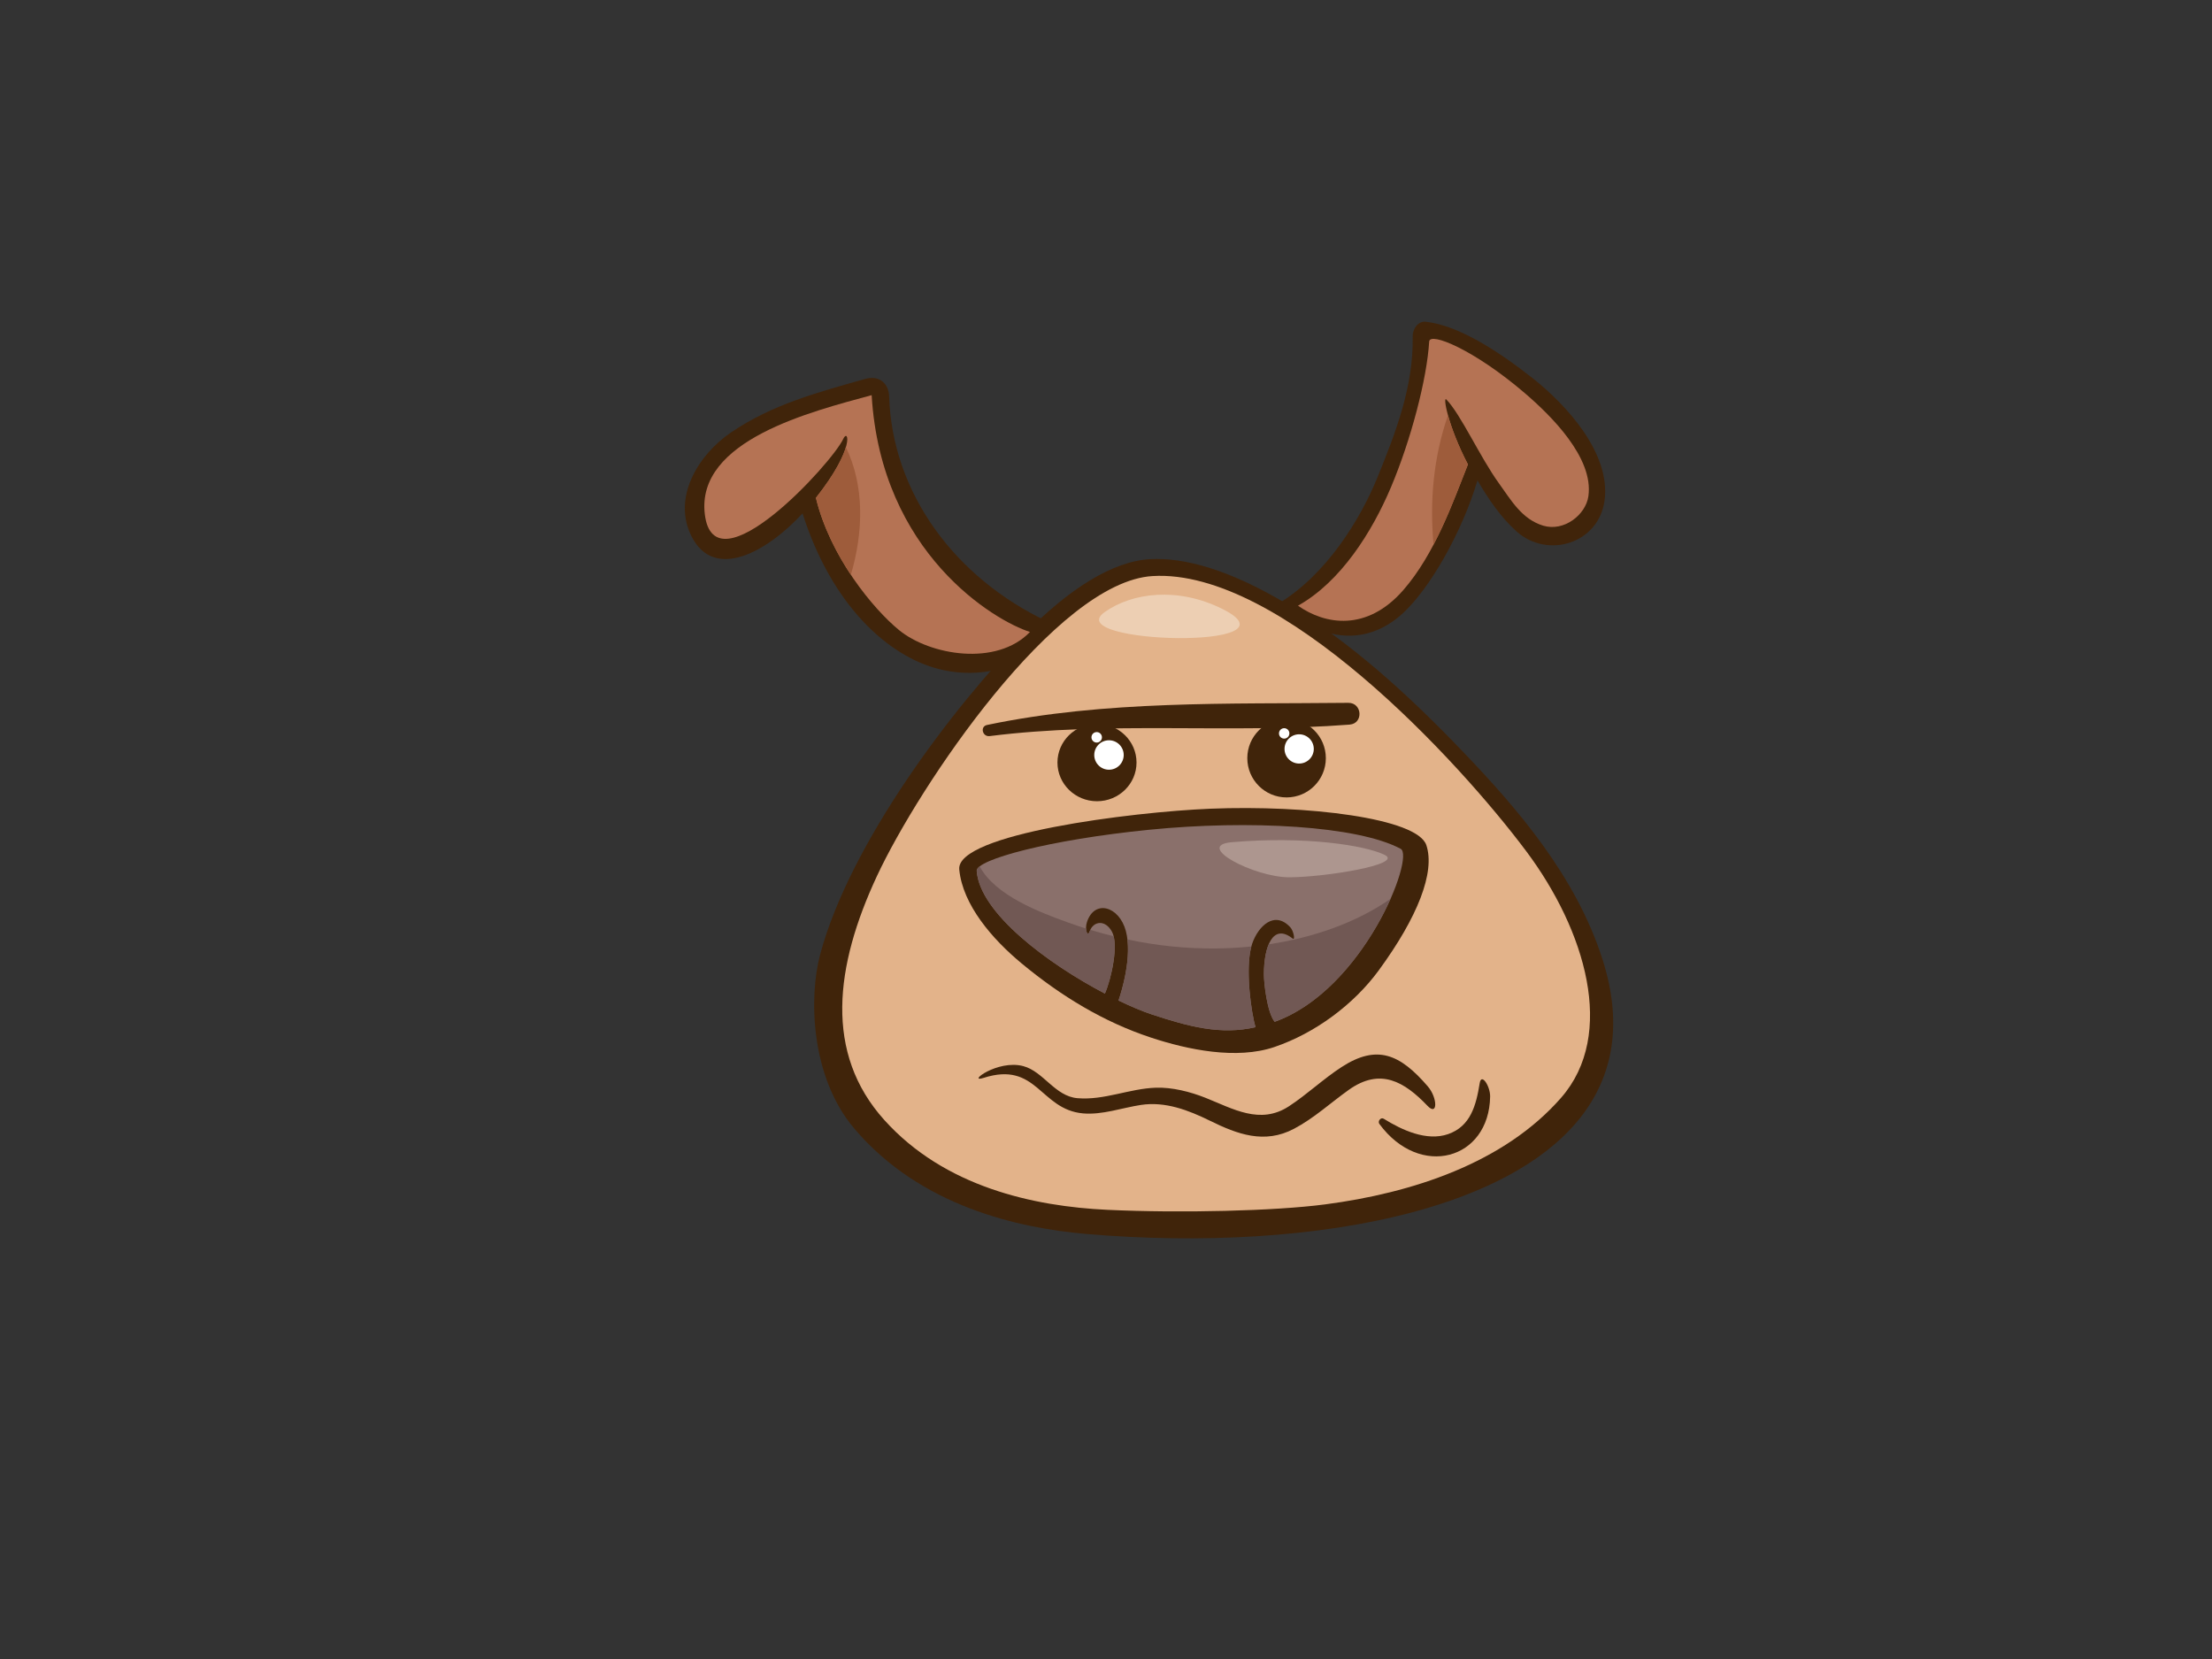 <?xml version="1.0" encoding="utf-8"?>
<!-- Generator: Adobe Illustrator 17.0.0, SVG Export Plug-In . SVG Version: 6.00 Build 0)  -->
<!DOCTYPE svg PUBLIC "-//W3C//DTD SVG 1.1//EN" "http://www.w3.org/Graphics/SVG/1.1/DTD/svg11.dtd">
<svg version="1.1" id="Layer_1" xmlns="http://www.w3.org/2000/svg" xmlns:xlink="http://www.w3.org/1999/xlink" x="0px" y="0px"
	 width="800px" height="600px" viewBox="0 0 800 600" enable-background="new 0 0 800 600" xml:space="preserve">
<rect x="0" y="0" width="800" height="600" fill="#333333" stroke="none"/>
<g>
	<path fill="#40240A" d="M308.926,408.114c-15.848-18.73-16.407-47.521-12.331-62.809c10.764-40.378,48.077-89.566,73.867-115.889
		c15.971-16.298,31.902-26.522,45.679-27.203c12.222-0.606,28.625,3.747,50.011,16.669c22.676,13.698,43.133,32.338,62.705,52.739
		c19.576,20.4,41.147,45.162,50.786,75.589c15.417,48.649-17.872,77.599-68.754,91.202c-34.485,9.216-77.044,11.386-118.004,7.864
		C368.706,444.194,332.915,436.463,308.926,408.114z"/>
	<path fill="#E3B38A" d="M317.169,316.813c15.227-32.645,64.762-106.396,99.69-108.474c46.378-2.762,110.565,66.651,135.216,99.634
		c21.208,28.382,32.599,66.069,12.532,89.031c-20.716,23.71-53.96,34.469-85.407,38.586c-18.11,2.37-51.99,3.212-78.683,1.961
		c-26.694-1.253-58.877-8.252-80.687-32.475C298.023,380.853,301.943,349.454,317.169,316.813z"/>
	<path fill="#40240A" d="M515.856,305.657c-3.264-9.791-43.242-14.605-78.176-13.174c-28.347,1.161-91.989,9.156-90.753,21.976
		c1.238,12.824,11.98,25.195,22.479,33.908c14.44,11.981,29.789,21.244,46.801,26.873c13.368,4.425,31.015,8.068,44.669,3.436
		c14.699-4.986,28.724-15.361,37.8-27.776C512.706,331.714,519.118,315.446,515.856,305.657z"/>
	<path fill="#8A706B" d="M460.996,369.55c-2.753-3.403-3.888-14.052-3.888-17.169c0-10.045,3.241-18.629,10.369-12.96
		c1.075,0.857,0.358-2.781-0.811-4.049c-5.671-6.153-11.522-0.538-13.77,5.834c-2.915,8.257-0.221,25.936,1.198,30.278
		c-12.521,2.927-24.204-0.195-37.574-4.62c-3.397-1.123-7.517-2.85-11.993-5.02c1.179-3.434,5.078-16.047,2.648-25.152
		c-2.385-8.932-11.296-11.523-14.048-3.261c-0.907,2.72,0.179,5.672,0.972,3.4c1.297-3.725,5.621-4.378,8.075,0.159
		c2.455,4.538-0.137,16.685-2.568,22.357c-20.469-10.725-45.291-29.09-46.365-44.39c-0.285-4.041,26.1-11.236,62.349-14.86
		c36.251-3.625,75.4-1.45,90.988,6.887C511.822,309.787,493.263,357.974,460.996,369.55z"/>
	<path fill="#715854" d="M394.326,336.286c-0.083,0.175-0.162,0.354-0.228,0.544c-0.549,1.578-1.24,0.637-1.309-0.994
		c-2.179-0.69-4.354-1.426-6.533-2.21c-10.119-3.646-26.273-9.686-31.948-20.286c-0.735,0.581-1.104,1.12-1.069,1.616
		c1.074,15.301,25.896,33.665,46.365,44.39c2.185-5.094,4.484-15.404,3.152-20.736C399.94,337.914,397.129,337.146,394.326,336.286z
		"/>
	<path fill="#715854" d="M452.575,342.307c-4.161,0.427-8.313,0.665-12.41,0.71c-11.151,0.128-21.868-1.004-32.423-3.25
		c1.037,8.661-2.164,19.016-3.215,22.077c4.476,2.17,8.596,3.897,11.993,5.02c13.37,4.425,25.053,7.547,37.574,4.62
		C452.733,367.325,450.218,350.937,452.575,342.307z"/>
	<path fill="#715854" d="M458.855,341.517c-1.174,2.754-1.748,6.673-1.748,10.864c0,3.118,1.135,13.767,3.888,17.169
		c20.121-7.219,34.904-28.666,41.917-44.475C490.201,333.892,474.645,339.149,458.855,341.517z"/>
	<path fill="#40240A" d="M580.299,181.09c2.395-17.14-13.925-34.817-26.092-44.387c-12.147-9.556-26.598-19.017-38.565-20.342
		c-2.715-0.303-4.779,2.526-4.727,5.391c0.311,17.928-6.002,34.367-12.738,50.9c-6.114,15.01-18.372,35.224-36.048,45.794
		c0.93,1.696,11.63,7.97,15.134,9.36c10.084,4.006,20.815,2.416,29.883-5.807c9.793-8.876,21.52-29.199,27.204-48.262
		c3.957,6.731,8.353,13.293,14.179,18.504C559.536,202.097,578.107,196.79,580.299,181.09z"/>
	<path fill="#B57354" d="M507.476,213.466c11.422-13.064,17.987-31.74,23.417-45.503c-7.238-13.904-9.156-24.865-7.801-23.482
		c5.16,5.269,12.263,20.992,19.028,30.331c4.328,5.972,8.22,12.964,16.017,15.308c7.469,2.244,15.369-3.905,16.327-10.666
		c1.981-13.963-13.65-29.268-23.036-37.309c-18.395-15.75-34.33-22.211-34.545-18.614c-0.813,13.497-6.579,35.533-13.829,52.693
		c-6.796,16.09-18.097,34.138-33.614,42.83C479.276,225.996,494.361,228.462,507.476,213.466z"/>
	<path fill="#40240A" d="M378.931,224.849c-33.376-15.748-56.274-46.331-57.376-81.643c-0.12-3.829-2.962-7.798-8.801-6.129
		c-16.547,4.72-33.363,9.093-48.389,19.334c-11.964,8.152-21.397,23.754-14.159,37.758c8.249,15.963,27.17,5.468,40.043-8.499
		c10.669,33.549,31.11,51.643,49.188,56.268c9.208,2.357,17.919,1.577,25.322-0.976
		C371.754,234.488,376.649,228.165,378.931,224.849z"/>
	<path fill="#B57354" d="M304.976,158.725c1.805-3.959,4.507,3.152-9.892,21.329c5.217,21.556,20.895,40.326,30.06,47.82
		c11.203,9.165,35.306,13.244,47.36,0.683c-12.716-4.003-53.854-28.362-57.26-85.642c-21.709,5.927-63.545,16.248-60.341,43.055
		C258.269,214.131,301.032,167.374,304.976,158.725z"/>
	<path fill="#9E5C3B" d="M523.683,150.17c-5.329,15.461-6.624,31.107-5.223,46.81c5.198-9.874,9.037-20.409,12.434-29.017
		C527.178,160.83,524.874,154.486,523.683,150.17z"/>
	<path fill="#9E5C3B" d="M305.926,161.742c-1.075,3.651-4.063,9.755-10.842,18.313c2.471,10.202,7.29,19.764,12.646,27.818
		C312.31,192.309,312.676,175.654,305.926,161.742z"/>
	<ellipse fill="#40240A" cx="396.742" cy="275.779" rx="14.298" ry="13.998"/>
	<path fill="#40240A" d="M465.306,259.999c-7.842,0-14.2,6.355-14.2,14.197c0,7.844,6.358,14.202,14.2,14.202
		c7.842,0,14.201-6.359,14.201-14.202C479.508,266.354,473.149,259.999,465.306,259.999z"/>
	<path fill="#FFFFFF" d="M401.081,267.729c-2.944,0-5.329,2.387-5.329,5.329c0,2.937,2.385,5.322,5.329,5.322
		c2.938,0,5.323-2.385,5.323-5.322C406.405,270.115,404.019,267.729,401.081,267.729z"/>
	<path fill="#FFFFFF" d="M469.859,265.567c-2.923,0-5.293,2.37-5.293,5.291c0,2.919,2.37,5.29,5.293,5.29
		c2.917,0,5.29-2.371,5.29-5.29C475.149,267.936,472.776,265.567,469.859,265.567z"/>
	<path fill="#FFFFFF" d="M464.444,263.36c-1.04,0-1.883,0.846-1.883,1.886c0,1.038,0.843,1.884,1.883,1.884
		c1.04,0,1.881-0.846,1.881-1.884C466.325,264.206,465.484,263.36,464.444,263.36z"/>
	<path fill="#FFFFFF" d="M396.636,264.765c-1.047,0-1.895,0.852-1.895,1.896c0,1.047,0.848,1.897,1.895,1.897
		c1.048,0,1.896-0.85,1.896-1.897C398.532,265.616,397.684,264.765,396.636,264.765z"/>
	<path fill="#AD968F" d="M445.491,304.596c26.517-2.307,48.423,1.155,55.34,4.612c6.921,3.457-21.907,8.072-34.588,8.072
		C453.561,317.28,431.659,305.8,445.491,304.596z"/>
	<path fill="#EDCFB3" d="M399.472,221.409c9.973-7.123,26.516-9.224,42.66-1.153C472.106,235.244,383.33,232.938,399.472,221.409z"
		/>
	<path fill="#40240A" d="M516.413,392.94c-10.093-11.756-18.412-15.305-31.161-7.057c-6.616,4.281-12.493,9.908-19.082,14.214
		c-10.425,6.817-20.245,0.892-30.238-3.079c-5.477-2.174-12.025-3.843-17.942-3.634c-9.605,0.339-18.656,4.609-28.318,3.789
		c-8.132-0.69-12.289-9.649-19.578-11.595c-9.395-2.507-20.597,6.253-14.388,4.261c19.37-6.224,20.387,11.419,35.953,12.832
		c6.946,0.629,14.182-2.026,20.991-3.059c8.774-1.334,17.175,1.898,24.884,5.689c10.01,4.926,19.762,8.576,30.451,2.94
		c7.238-3.818,13.185-9.351,19.812-14.076c11.391-8.118,20.095-3.003,28.467,5.764C520.041,403.88,519.929,397.039,516.413,392.94z"
		/>
	<path fill="#40240A" d="M487.619,254.187c-43.484,0.484-87.854-0.952-130.63,8.006c-2.658,0.558-1.658,4.352,0.93,4.025
		c43.276-5.465,86.836-0.809,130.178-4.154C493.185,261.673,492.696,254.128,487.619,254.187z"/>
	<path fill="#40240A" d="M535.157,391.72c-1.293,8.035-3.288,15.62-11.422,18.448c-7.784,2.702-16.737-1.478-23.277-5.55
		c-1.101-0.685-2.293,0.91-1.59,1.869c14.662,19.948,39.68,13.005,40.06-9.887C538.989,392.863,535.773,387.877,535.157,391.72z"/>
</g>
</svg>
